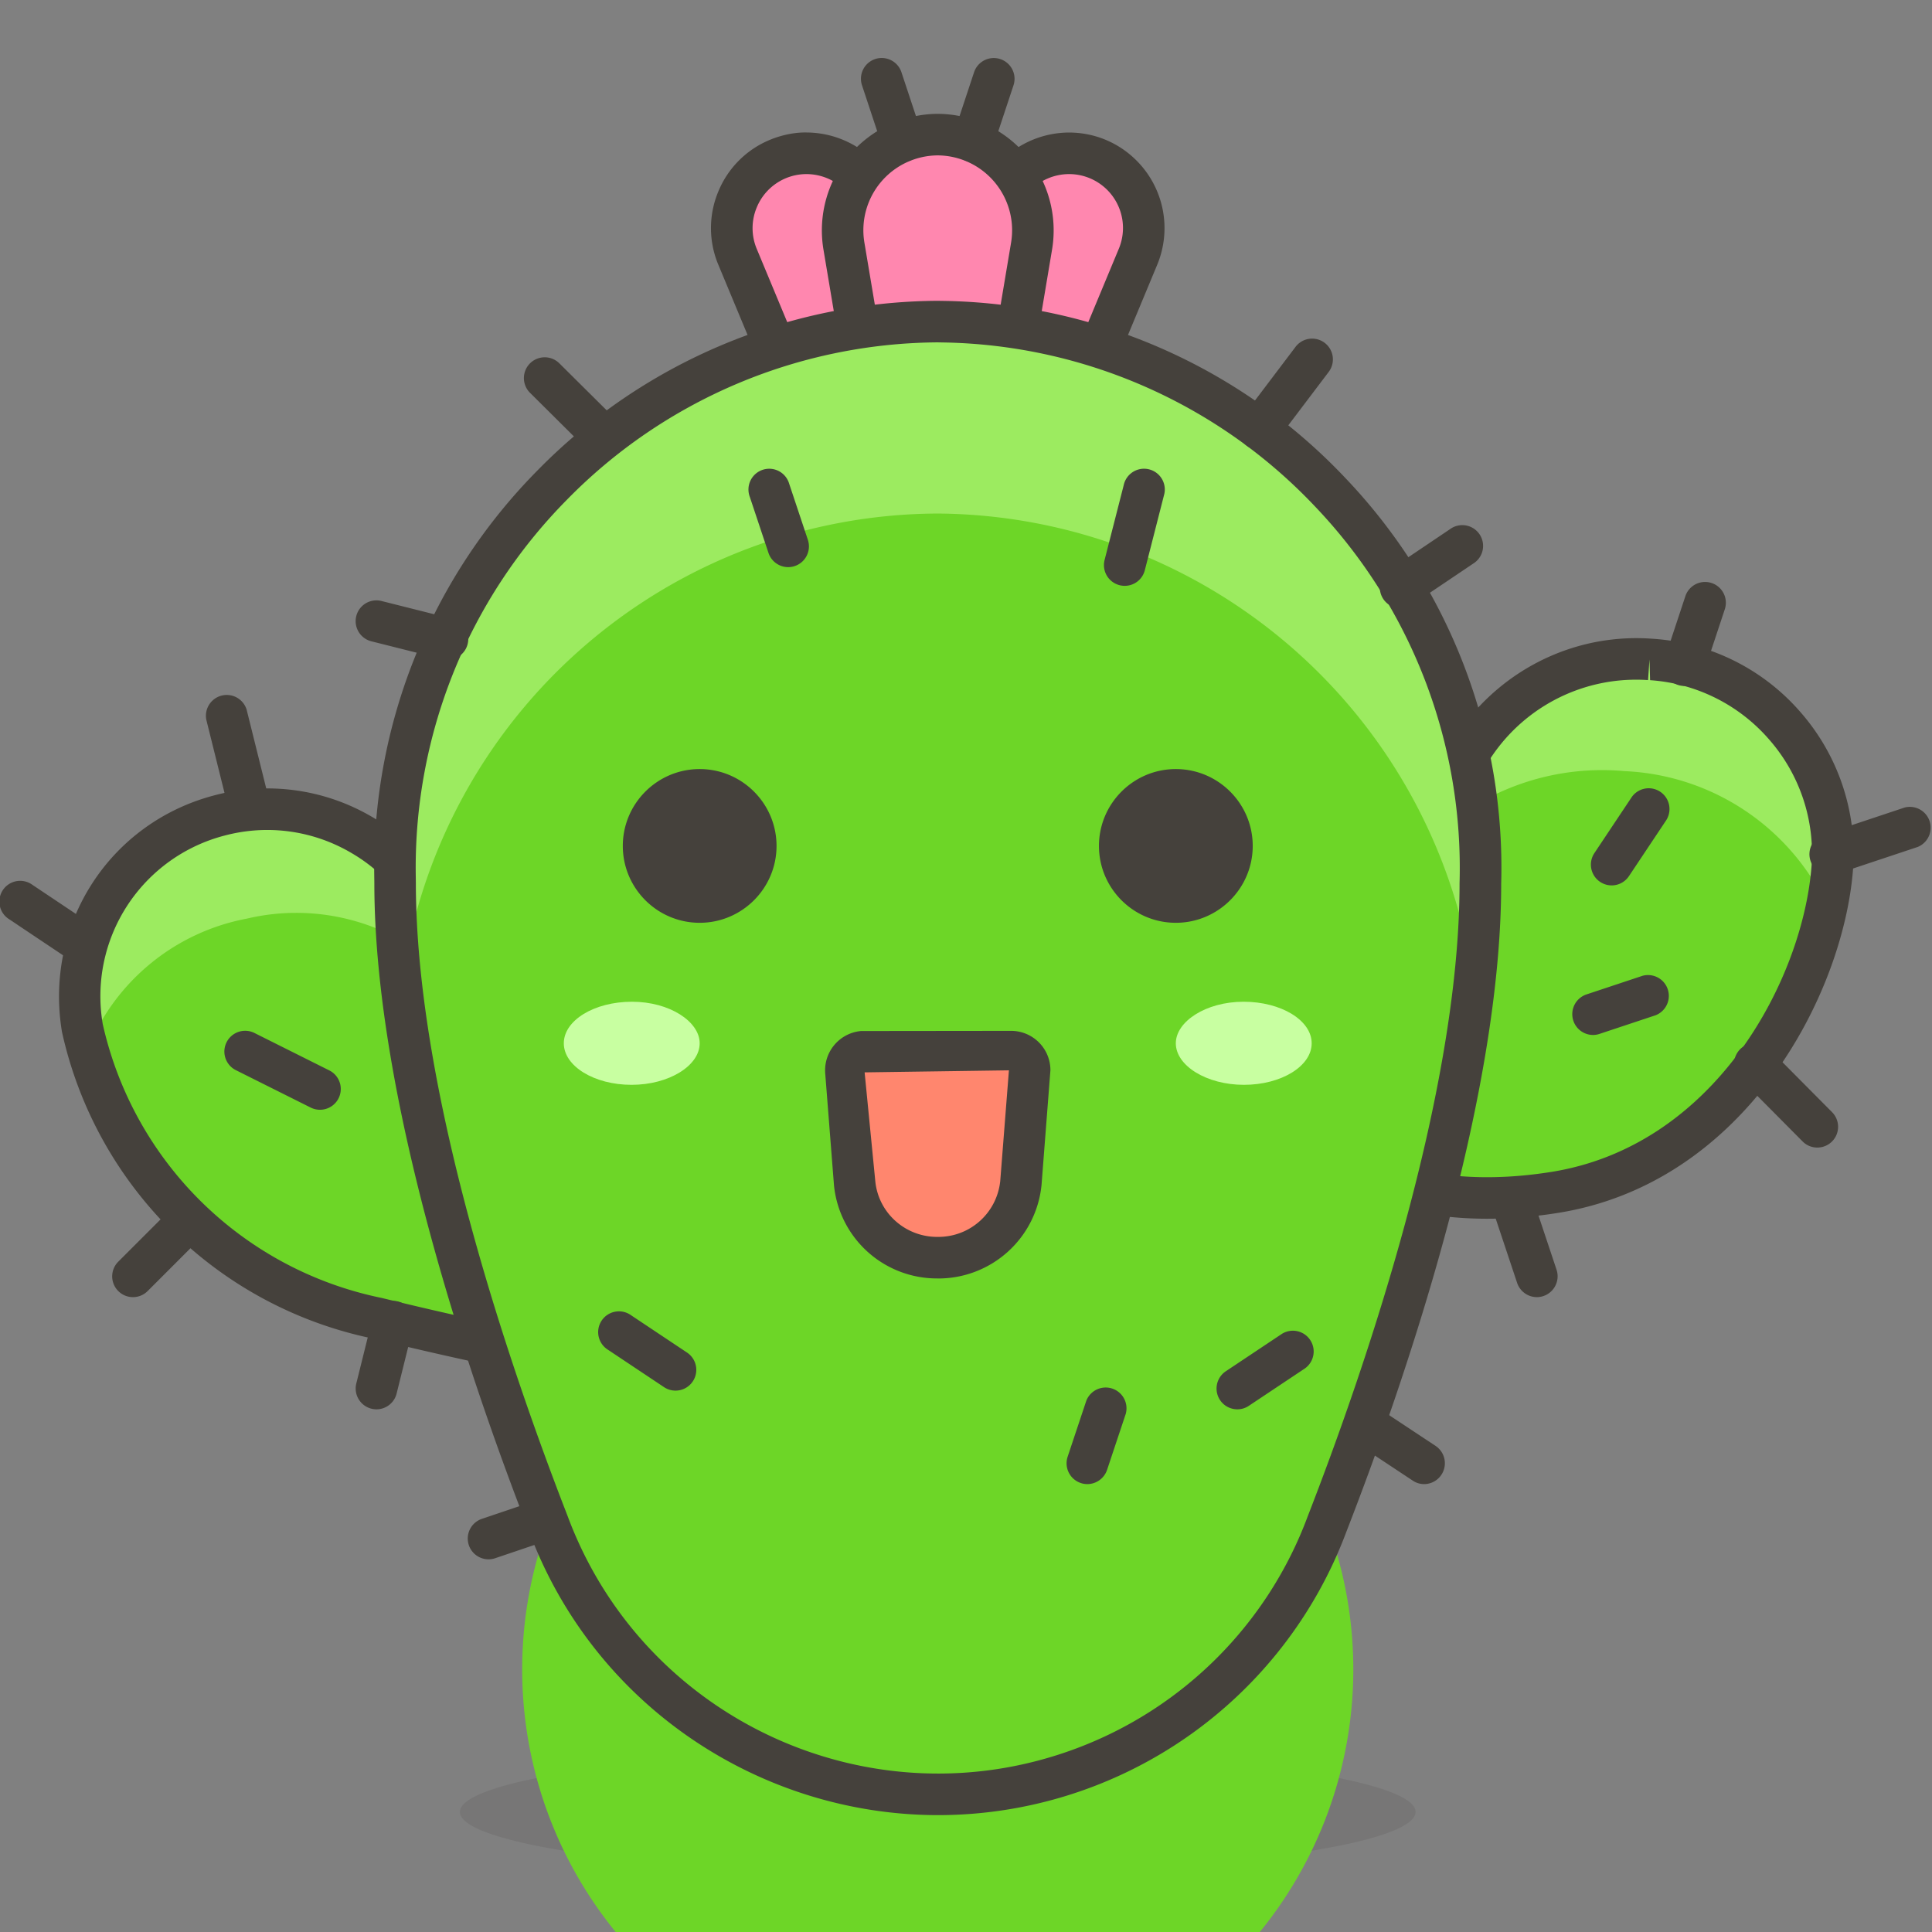 <svg xmlns="http://www.w3.org/2000/svg" viewBox="0 0 46.5 46.5" width="512" height="512"><rect x="0" y="0" width="46.5" height="46.5" fill="#808080" stroke="none"/><path d="M19.42 3.69a1.81 1.81 0 0 1 1.8 1.8v3.62h-2.25l-1.22-2.93a1.8 1.8 0 0 1 1.67-2.49z" fill="#ff87af"/><path d="M21.22 9.61h-2.25a.5.5 0 0 1-.461-.308l-1.22-2.93a2.283 2.283 0 0 1-.001-1.761 2.283 2.283 0 0 1 1.244-1.246c.283-.118.616-.185.891-.176h.001a2.319 2.319 0 0 1 2.297 2.297V9.11a.5.5 0 0 1-.501.5zm-1.916-1h1.417V5.49a1.315 1.315 0 0 0-1.303-1.3 1.295 1.295 0 0 0-1.205.804 1.29 1.29 0 0 0 0 .995l1.091 2.621z" fill="#45413c"/><path d="M25.72 3.69a1.8 1.8 0 0 1 1.67 2.49l-1.22 2.93h-2.25V5.49a1.81 1.81 0 0 1 1.8-1.8z" fill="#ff87af"/><path d="M26.17 9.61h-2.25a.5.5 0 0 1-.5-.5V5.49a2.319 2.319 0 0 1 2.297-2.3h.011c.61 0 1.186.237 1.619.667a2.3 2.3 0 0 1 .505 2.516l-1.22 2.931a.501.501 0 0 1-.462.306zm-1.75-1h1.417l1.091-2.623a1.297 1.297 0 0 0-1.201-1.797h-.005a1.315 1.315 0 0 0-1.302 1.303V8.61z" fill="#45413c"/><path d="M22.57 3.24a2.301 2.301 0 0 1 2.26 2.67l-.46 2.74h-3.6l-.46-2.74a2.3 2.3 0 0 1 2.26-2.67z" fill="#ff87af"/><path d="M24.37 9.15h-3.6a.5.5 0 0 1-.493-.417l-.46-2.74a2.805 2.805 0 0 1 2.751-3.253h.004a2.805 2.805 0 0 1 2.752 3.251l-.46 2.742a.501.501 0 0 1-.494.417zm-3.177-1h2.754l.39-2.323a1.802 1.802 0 0 0-1.768-2.087 1.801 1.801 0 0 0-1.766 2.089l.39 2.321z" fill="#45413c"/><path d="M10.79 24.48a4.309 4.309 0 0 0 0-1.64 4.51 4.51 0 0 0-8.81 1.89 9.16 9.16 0 0 0 7.11 7c8.78 2.14 8.1.91 8.1.91l-6.4-8.16z" fill="#6dd627"/><path d="M2.09 25.3a5.16 5.16 0 0 1 3.85-3.19 5.171 5.171 0 0 1 4.91 1.44 4.892 4.892 0 0 0-.09-.66 4.51 4.51 0 0 0-8.81 1.89c.04.14.09.33.14.52z" fill="#9ceb60"/><path d="M16.238 33.494c-1.109 0-3.202-.287-7.267-1.278a9.66 9.66 0 0 1-7.479-7.378c-.433-2.594 1.143-5.031 3.662-5.694a4.974 4.974 0 0 1 3.8.517 4.975 4.975 0 0 1 2.32 3.053c.109.559.123 1.1.046 1.632l6.264 7.986c.135.23.173.51-.017.759-.123.159-.309.403-1.329.403zm.507-.626h.01-.01zM6.435 19.976c-.342 0-.687.044-1.027.134a3.993 3.993 0 0 0-2.935 4.538A8.659 8.659 0 0 0 9.19 31.24c4.735 1.154 6.567 1.285 7.258 1.25l-6.051-7.701a.499.499 0 0 1-.097-.403c.093-.48.093-.969 0-1.45a3.973 3.973 0 0 0-1.85-2.411 3.988 3.988 0 0 0-2.015-.549z" fill="#45413c"/><path d="M39.7 15.87a4.69 4.69 0 0 0-5 4.33v.36l-3.06 7s1.87 1.74 5.71 1.15c4.28-.64 6.53-4.95 6.75-7.83a4.69 4.69 0 0 0-4.35-5.007l-.05-.003z" fill="#6dd627"/><path d="M39.1 18.56a5.66 5.66 0 0 1 4.83 3.15c0-.28.09-.55.11-.81a4.7 4.7 0 0 0-9.35-.93 5.93 5.93 0 0 1 4.41-1.41z" fill="#9ceb60"/><path d="M35.798 29.333c-2.947 0-4.428-1.341-4.499-1.407a.5.5 0 0 1-.117-.566l3.019-6.904V20.2c.212-2.876 2.701-5.02 5.534-4.829l.06.004a5.15 5.15 0 0 1 3.546 1.772 5.165 5.165 0 0 1 1.259 3.768c-.231 3.032-2.61 7.606-7.175 8.289-.585.09-1.127.129-1.627.129zm-3.543-1.932c.613.408 2.26 1.239 5.019.815 4.023-.603 6.122-4.675 6.327-7.374a4.155 4.155 0 0 0-1.017-3.039 4.162 4.162 0 0 0-2.869-1.432l-.015-.501-.034.499a4.19 4.19 0 0 0-4.467 3.868l.001.323a.509.509 0 0 1-.042.2l-2.903 6.641z" fill="#45413c"/><ellipse cx="22.57" cy="43.61" rx="11.5" ry="1.5" opacity=".15" fill="#45413c"/><path d="M22.57 7.74c-7.279.064-13.128 6.016-13.064 13.295l.004.225c0 5.06 2.22 11.64 3.69 15.42a10.002 10.002 0 1 0 18.74 0c1.47-3.78 3.69-10.36 3.69-15.42.188-7.277-5.558-13.328-12.835-13.516l-.225-.004z" fill="#6dd627"/><path d="M22.57 12.36a13.12 13.12 0 0 1 12.91 11.39c.098-.826.148-1.658.15-2.49.172-7.294-5.602-13.345-12.896-13.517l-.164-.003c-7.279.064-13.128 6.016-13.064 13.295l.004.225c.002.832.052 1.664.15 2.49a13.07 13.07 0 0 1 12.91-11.39z" fill="#9ceb60"/><path d="M22.582 43.687c-4.261 0-8.277-2.612-9.85-6.832-1.389-3.57-3.722-10.353-3.722-15.595l-.003-.222a13.593 13.593 0 0 1 3.921-9.707 13.592 13.592 0 0 1 9.638-4.091h.008l.235.004a13.594 13.594 0 0 1 9.566 4.255 13.586 13.586 0 0 1 3.756 9.774c0 5.228-2.333 12.011-3.724 15.588a10.493 10.493 0 0 1-9.825 6.826zM22.569 8.24a12.6 12.6 0 0 0-8.928 3.792 12.594 12.594 0 0 0-3.635 8.998l.003.218c0 5.091 2.291 11.739 3.656 15.25 1.832 4.914 7.314 7.42 12.223 5.59a9.49 9.49 0 0 0 5.583-5.583c1.368-3.518 3.658-10.167 3.658-15.245a12.604 12.604 0 0 0-3.48-9.072 12.6 12.6 0 0 0-8.867-3.944l-.213-.004z" fill="#45413c"/><path d="M22.57 30.27a2 2 0 0 1-2-1.79l-.21-2.68a.45.45 0 0 1 .408-.488l.042-.002h3.52a.45.45 0 0 1 .452.448l-.002.042-.21 2.68a2 2 0 0 1-2 1.79z" fill="#ff866e"/><path d="M22.558 30.77a2.49 2.49 0 0 1-2.485-2.237l-.211-2.693a.95.95 0 0 1 .861-1.025l3.607-.004h.004a.947.947 0 0 1 .948.946l-.214 2.763a2.496 2.496 0 0 1-2.487 2.251l-.023-.001zm.012-1h.012c.77 0 1.41-.576 1.492-1.343l.209-2.666-3.473.049.258 2.631c.08.754.72 1.329 1.49 1.329h.012z" fill="#45413c"/><g fill="#45413c"><circle cx="16.84" cy="20.36" r="1.35"/><path d="M16.84 22.21c-1.02 0-1.85-.83-1.85-1.85s.83-1.85 1.85-1.85 1.85.83 1.85 1.85-.83 1.85-1.85 1.85zm0-2.7a.851.851 0 0 0 0 1.7.85.85 0 0 0 0-1.7z"/></g><g fill="#45413c"><circle cx="28.3" cy="20.36" r="1.35"/><path d="M28.3 22.21c-1.02 0-1.85-.83-1.85-1.85s.83-1.85 1.85-1.85c1.021 0 1.851.83 1.851 1.85s-.831 1.85-1.851 1.85zm0-2.7a.85.85 0 1 0 .001 1.701.85.85 0 0 0-.001-1.701z"/></g><path d="M16.84 25.11c0 .54-.74 1-1.64 1s-1.63-.45-1.63-1 .73-1 1.64-1 1.63.48 1.63 1zM28.3 25.11c0 .54.74 1 1.64 1 .9 0 1.63-.45 1.63-1s-.73-1-1.64-1-1.63.48-1.63 1z" fill="#c8ffa1"/><path d="M21.72 3.9a.5.5 0 0 1-.475-.343l-.5-1.51a.5.5 0 0 1 .949-.315l.5 1.51a.5.5 0 0 1-.474.658zM23.42 3.9a.5.5 0 0 1-.474-.657l.5-1.51a.5.5 0 0 1 .949.315l-.5 1.51a.501.501 0 0 1-.475.342zM14.55 11.03a.5.5 0 0 1-.353-.145l-1.44-1.43a.5.5 0 0 1 .706-.71l1.44 1.43a.5.5 0 0 1-.353.855zM10.771 15.88a.517.517 0 0 1-.123-.015l-1.71-.43a.5.5 0 1 1 .244-.97l1.71.43a.5.5 0 0 1-.121.985zM30.31 10.83a.5.5 0 0 1-.399-.802l1.271-1.68a.499.499 0 1 1 .797.604l-1.271 1.68a.497.497 0 0 1-.398.198zM33.71 14.64a.5.5 0 0 1-.279-.915l1.47-.99a.5.5 0 1 1 .558.829l-1.47.99a.495.495 0 0 1-.279.086zM40.54 16.51a.5.5 0 0 1-.474-.657l.5-1.51a.5.5 0 0 1 .949.315l-.5 1.51a.501.501 0 0 1-.475.342zM44.05 21.06a.5.5 0 0 1-.159-.974l1.95-.65a.501.501 0 0 1 .317.948l-1.95.65a.484.484 0 0 1-.158.026zM43.74 27.62a.496.496 0 0 1-.354-.147l-1.51-1.521a.5.5 0 0 1 .709-.705l1.51 1.521a.5.5 0 0 1-.355.852zM36.99 31.22a.503.503 0 0 1-.475-.342l-.63-1.89a.502.502 0 0 1 .316-.633.502.502 0 0 1 .633.316l.63 1.89a.502.502 0 0 1-.474.659zM5.97 19.79a.501.501 0 0 1-.485-.379l-.52-2.09a.501.501 0 0 1 .971-.241l.52 2.09a.501.501 0 0 1-.486.62zM1.98 23.2a.494.494 0 0 1-.277-.084l-1.48-.99a.5.5 0 1 1 .555-.831l1.48.99a.5.5 0 0 1-.278.915zM3.2 31.22a.5.5 0 0 1-.354-.853l1.35-1.35a.5.5 0 0 1 .707.707l-1.35 1.35a.498.498 0 0 1-.353.146zM9.061 33.92a.501.501 0 0 1-.486-.62l.4-1.61a.499.499 0 1 1 .971.24l-.4 1.61a.5.5 0 0 1-.485.38zM11.76 37.53a.5.5 0 0 1-.161-.974l1.39-.47a.5.5 0 0 1 .321.947l-1.39.47a.498.498 0 0 1-.16.027zM34.28 35.72a.49.49 0 0 1-.276-.083l-1.45-.96a.501.501 0 0 1 .552-.834l1.45.96a.502.502 0 0 1-.276.917zM38.79 21.31a.5.5 0 0 1-.416-.777l.9-1.35a.5.5 0 0 1 .832.554l-.9 1.35a.5.5 0 0 1-.416.223zM38.34 24.91a.501.501 0 0 1-.159-.975l1.351-.449a.501.501 0 0 1 .317.949l-1.351.449a.489.489 0 0 1-.158.026zM7.7 26.71a.497.497 0 0 1-.223-.053l-1.8-.9a.5.5 0 0 1 .447-.895l1.8.9a.5.5 0 0 1-.224.948zM27.07 14.1a.499.499 0 0 1-.484-.624l.46-1.8a.5.5 0 1 1 .968.248l-.46 1.8a.498.498 0 0 1-.484.376zM18.97 13.65a.5.5 0 0 1-.474-.342l-.45-1.35a.5.5 0 1 1 .948-.316l.45 1.35a.5.5 0 0 1-.474.658zM29.78 33.92a.5.5 0 0 1-.277-.916l1.35-.9a.5.5 0 0 1 .554.832l-1.35.9a.492.492 0 0 1-.277.084zM16.259 33.47a.497.497 0 0 1-.277-.084l-1.35-.9a.5.5 0 1 1 .554-.832l1.35.9a.5.5 0 0 1-.277.916zM26.17 35.72a.501.501 0 0 1-.474-.658l.45-1.35a.501.501 0 0 1 .949.317l-.45 1.35a.504.504 0 0 1-.475.341z" fill="#45413c"/></svg>